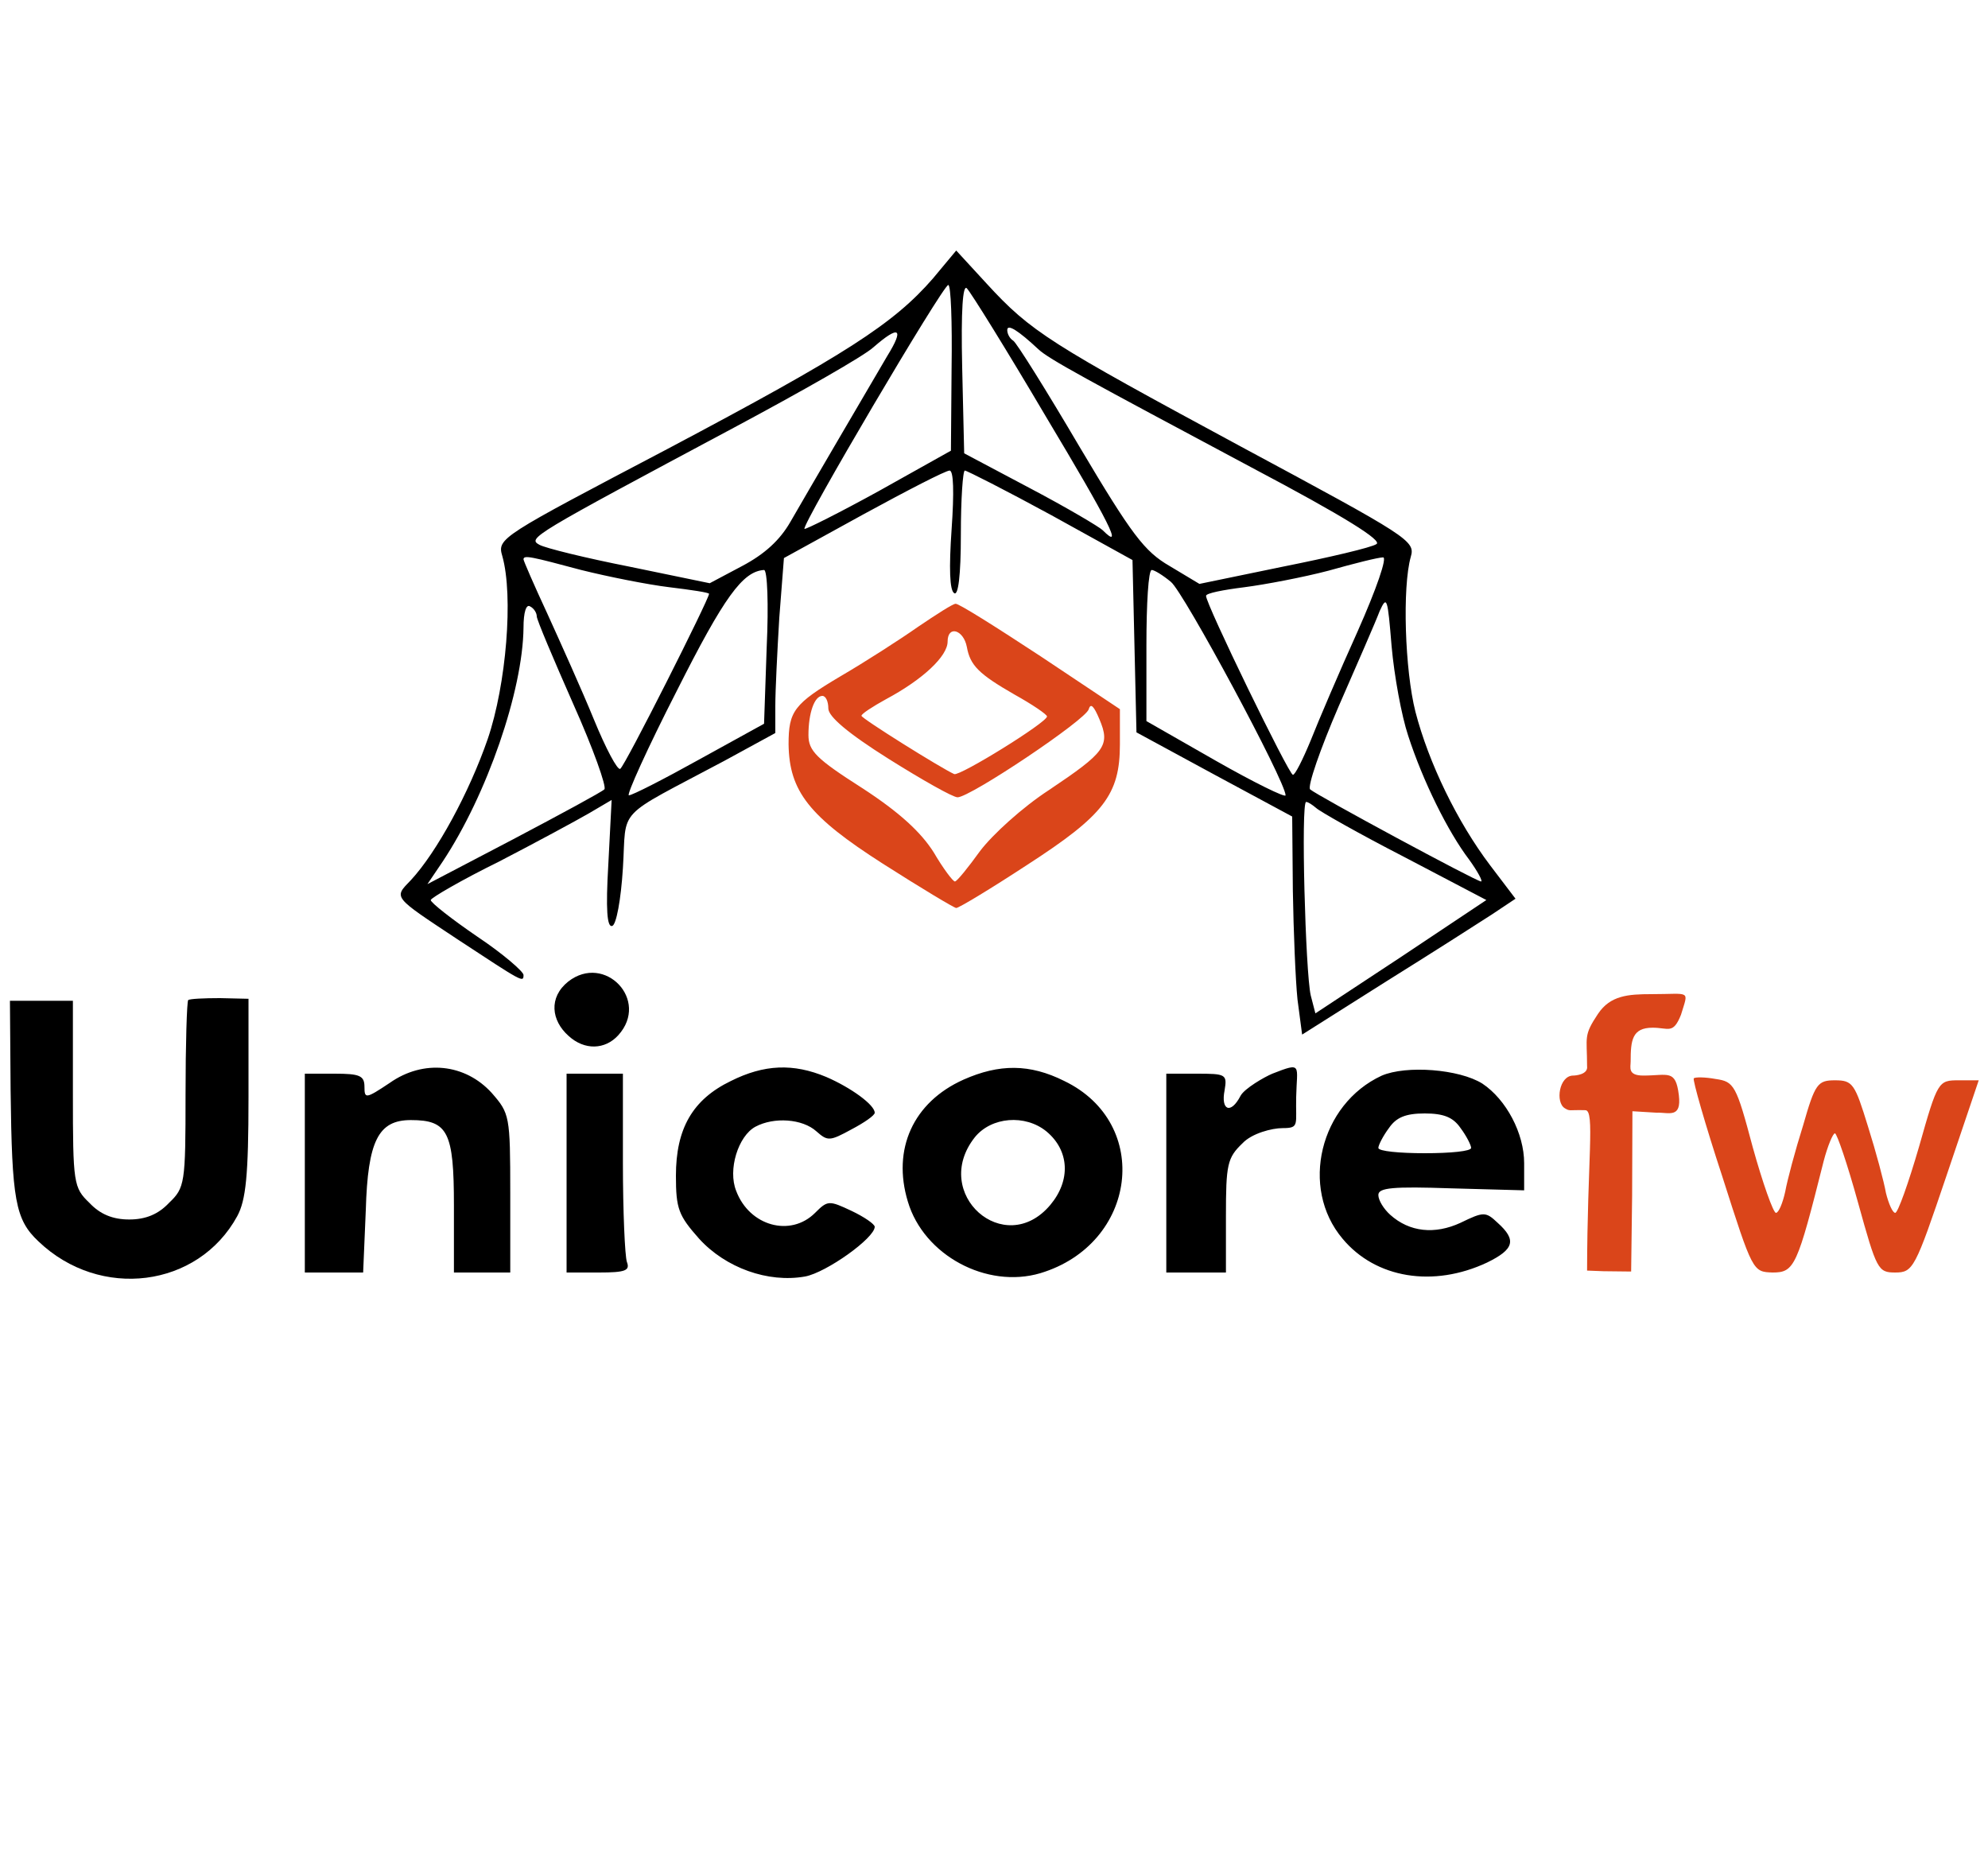 <svg xmlns="http://www.w3.org/2000/svg" preserveAspectRatio="xMidYMid meet" version="1.0" viewBox="0 0 3000 2820"><g fill="#000" stroke="none"><path d="M1408 420c-60 69-132 115-400 257C755 810 750 812 758 839c17 60 6 194-22 276-28 81-77 171-116 213-26 27-28 24 70 89 99 65 100 66 100 54 0-5-31-32-70-58-38-26-70-51-70-55 0-3 46-30 103-58 56-29 117-62 136-73l34-20-5 97c-4 68-2 96 6 93 6-2 13-39 16-87 6-94-14-73 153-162l77-42v-41c0-23 3-83 6-133l7-90 120-66c66-36 124-66 130-66 6 0 7 32 3 89-4 58-3 92 4 96 6 4 10-26 10-89 0-53 3-96 6-96s62 30 130 67l123 68 3 130 3 130 118 64 117 63 1 112c1 61 4 135 7 164l7 53 125-79c69-43 141-89 161-102l36-24-38-50c-50-66-93-155-113-232-16-63-20-188-7-234 7-24-3-30-256-166-289-156-317-173-384-246l-46-50-35 42zm28 135-1 125-109 61c-60 33-110 58-112 57-5-5 209-368 217-368 4 0 6 56 5 125zm142 73c97 162 118 204 86 172-5-5-54-34-109-63l-100-53-3-129c-2-88 1-126 7-120 6 6 60 93 119 193zm-11-101c16 15 72 45 321 178 142 75 199 111 189 116-7 5-71 20-141 34L1810 881l-45-27c-38-22-57-47-136-180-50-85-95-157-100-160-5-3-9-10-9-16 0-10 17 1 47 29zm-228 10c-34 58-119 203-146 250-16 28-39 49-73 67l-49 26L950 855c-66-13-127-28-136-33-18-10-13-13 294-177 101-54 196-108 210-121 39-34 47-29 21 13zM877 860c40 10 100 22 133 26 33 4 60 8 60 10 0 8-127 260-134 264-4 3-22-31-40-75-18-44-50-115-70-159-20-43-36-80-36-82 0-7 12-4 87 16zm1172 92c-28 62-60 137-71 165-12 29-24 53-27 52-6 0-132-259-131-270 0-4 26-9 58-13 31-4 89-15 127-25 39-11 75-20 82-20 7-1-10 48-38 111zm-892 24-4 116-98 54c-54 30-101 54-106 54-4 0 28-71 72-157 72-143 100-181 132-183 5 0 7 52 4 116zm610-98c19 15 173 301 173 322 0 4-47-19-105-52l-105-60V974c0-63 3-114 8-114 4 0 17 8 29 18zm358 232c22 68 60 145 92 187 13 18 21 33 18 33-7 0-248-130-258-139-4-5 15-60 43-125 28-64 56-128 62-144 11-24 12-20 18 53 4 45 15 105 25 135zM810 930c0 5 25 64 55 132 30 67 51 126 47 129-4 4-65 37-137 75l-130 68 23-34c67-101 121-258 122-353 0-23 4-36 10-32 6 3 10 10 10 15zm1176 289c5 5 65 39 133 74l124 65-129 86-129 85-7-27c-8-34-15-292-7-292 3 0 9 4 15 9"/><path d="M1385 946c-27 19-80 53-116 74-71 42-79 53-79 103 1 71 31 109 142 180 58 37 108 67 111 67 4 0 52-29 107-65 116-75 140-106 140-182V1070l-120-80c-67-44-124-80-128-79-4 0-29 16-57 35zm74 30c5 28 18 41 72 72 27 15 49 30 49 33 0 9-131 90-140 87-20-9-140-84-140-88 0-3 17-14 37-25 56-30 93-65 93-87 0-25 24-18 29 8zm-209 93c0 12 29 37 91 76 51 32 97 58 104 58 19 0 194-117 198-133 3-10 8-4 16 15 17 40 9 50-76 107-40 26-85 67-104 92-18 25-35 46-38 46-3 0-18-20-32-44-19-30-51-60-108-97-69-44-81-56-81-80 0-33 9-59 21-59 5 0 9 8 9 19" fill="#da451a"/><path d="M857.49 1481c-30 24-25.49 59 .51 82 24 22 55 21 75-1 48-53-20.51-124-75.51-81ZM284 1509c-2 2-4 67-4 143 0 134-1 140-25 163-16 17-35 25-60 25s-44-8-60-25c-24-23-25-29-25-165v-140H15l1 135c2 166 7 195 42 228 93 89 241 70 300-38 13-24 17-61 17-179v-149l-43-1c-24 0-46 1-48 3ZM53.5 1827.37l67.38 17.09s-33.2-52.49-32.2-79.49l-35.18 62.4ZM321 1812c-5 13-17 30-27 38-19 17 6.42 34.54 34.42-11.46 22-36 6.58-62.54-7.42-26.54Z"/><path d="M2411.5 1529.65c-22.39 33.6-16.52 34.25-16.52 78.86 2 13-18.02 14.33-20.88 14.33-21.35 0-27.26 40.45-12.77 49.29 8.05 4.9 5.64 2.26 31.15 2.97 14.56.42 2.83 75.25 2.5 244.12v-2.12l24.67.95 41.83.47 1.48-114.52.45-127.33 36.32 2.2c18.2-.77 38.14 9.43 33.72-26.62-4.84-39.41-16.19-29.41-53.56-29.41-24 0-19.15-12.27-19.15-21.27 0-32 2.2-50.94 33.2-50.94 24 0 30.8 10.41 42.74-19.46 11.57-38.43 15.35-31.17-44.65-31.17-35 0-62.06 1.98-80.5 29.65Zm17.1 121.01c0 5-12.96 62.96-22.96 75.96l34.15-38.46 8.75-52.68c-30.1-3-30.4 24.1-44.58 15.4l-8.98 18.65 49.14-9.12c-25.66-37.77-15.52-13.75-15.52-9.75Z" fill="#da451a"/><path d="M588 1634c-36 24-38 24-38 6 0-17-7-20-45-20H460v300h88l4-94c3-105 19-136 68-136 56 0 65 18 65 129V1920H770v-120c0-117-1-120-28-151-40-44-103-51-154-15Zm-71.41 104.47c0 18 21.57 15.94 13.57 10.94-6-4 18.54-22.1 23.54-39.1 3-8-37.11 19.16-37.11 28.16ZM1103 1631c-58 28-83 72-83 143 0 50 4 60 35 95 40 44 104 67 160 57 32-6 105-58 105-75 0-4-16-15-35-24-34-16-36-16-55 3-37 37-99 20-119-33-13-32 3-83 29-97 28-15 71-12 92 7 17 15 20 15 53-3 19-10 35-21 35-25 0-12-36-38-73-54-50-21-94-19-144 6zm351-2c-76 34-108 105-84 184 24 81 119 132 200 108 146-44 169-226 36-290-52-26-98-26-152-2zm125 78c35 29 37 74 6 111-69 82-181-17-114-102 25-31 76-35 108-9zm341.03-87c-12 5-41.9 22.26-47.9 33.26-15 29-30.13 21.74-24.13-8.26 4-24 2-25-42-25H1760v300h90v-85c0-78 2-88 25-110 14-15 44.51-22.87 60.51-22.87 26 0 19.5-5.13 20.5-47.13 1-48 10.02-53-35.98-35Zm-125.22 116.03c-16 30 52.02 19.61 52.02-13.39 0-36-36.83-56.64-18.83-38.64 11 11-25.19 35.03-33.19 52.03Zm290.2-113.03c-93 43-124 169-59 246 50 60 137 74 218 36 41-20 45-34 16-60-18-17-21-17-56 0-39 18-77 14-106-12-10-9-18-22-18-30 .01-11 22.01-13 110.01-10l110 3v-41c0-45-27-96-63-120-35-22-115-28-152-12Zm119 79c9 12 16 26 16 30 0 5-31 8-70 8-38 0-70-3-70-8 0-4 7-18 16-30 11-16 25-22 54-22 29 0 43 6 54 22Zm-189.58 72c-4 9 31.57 16 25.57 16-11 0 5.16 15.96 16.16 4.96 11-10-35.73-37.96-41.73-20.96ZM855 1770v150h49c40 0 47-3 42-16-3-9-6-76-6-150V1620h-85v150"/><path d="M2556 1627c-2 2 17 69 43 148 46 144 46 144 76 145 33 0 37-9 77-168 6-23 14-42 17-42 3 0 19 47 35 105 28 101 30 105 56 105 27 0 30-6 77-145l49-145h-30c-31 0-32 1-60 100-16 55-32 100-36 100-4 0-10-14-14-30-3-17-15-62-27-100-20-65-23-70-50-70-26 0-30 5-48 68-12 38-24 83-27 100-4 18-10 32-14 32-4 0-20-45-35-99-25-94-28-99-56-103-16-3-31-3-33-1" fill="#da451a"/></g></svg>
